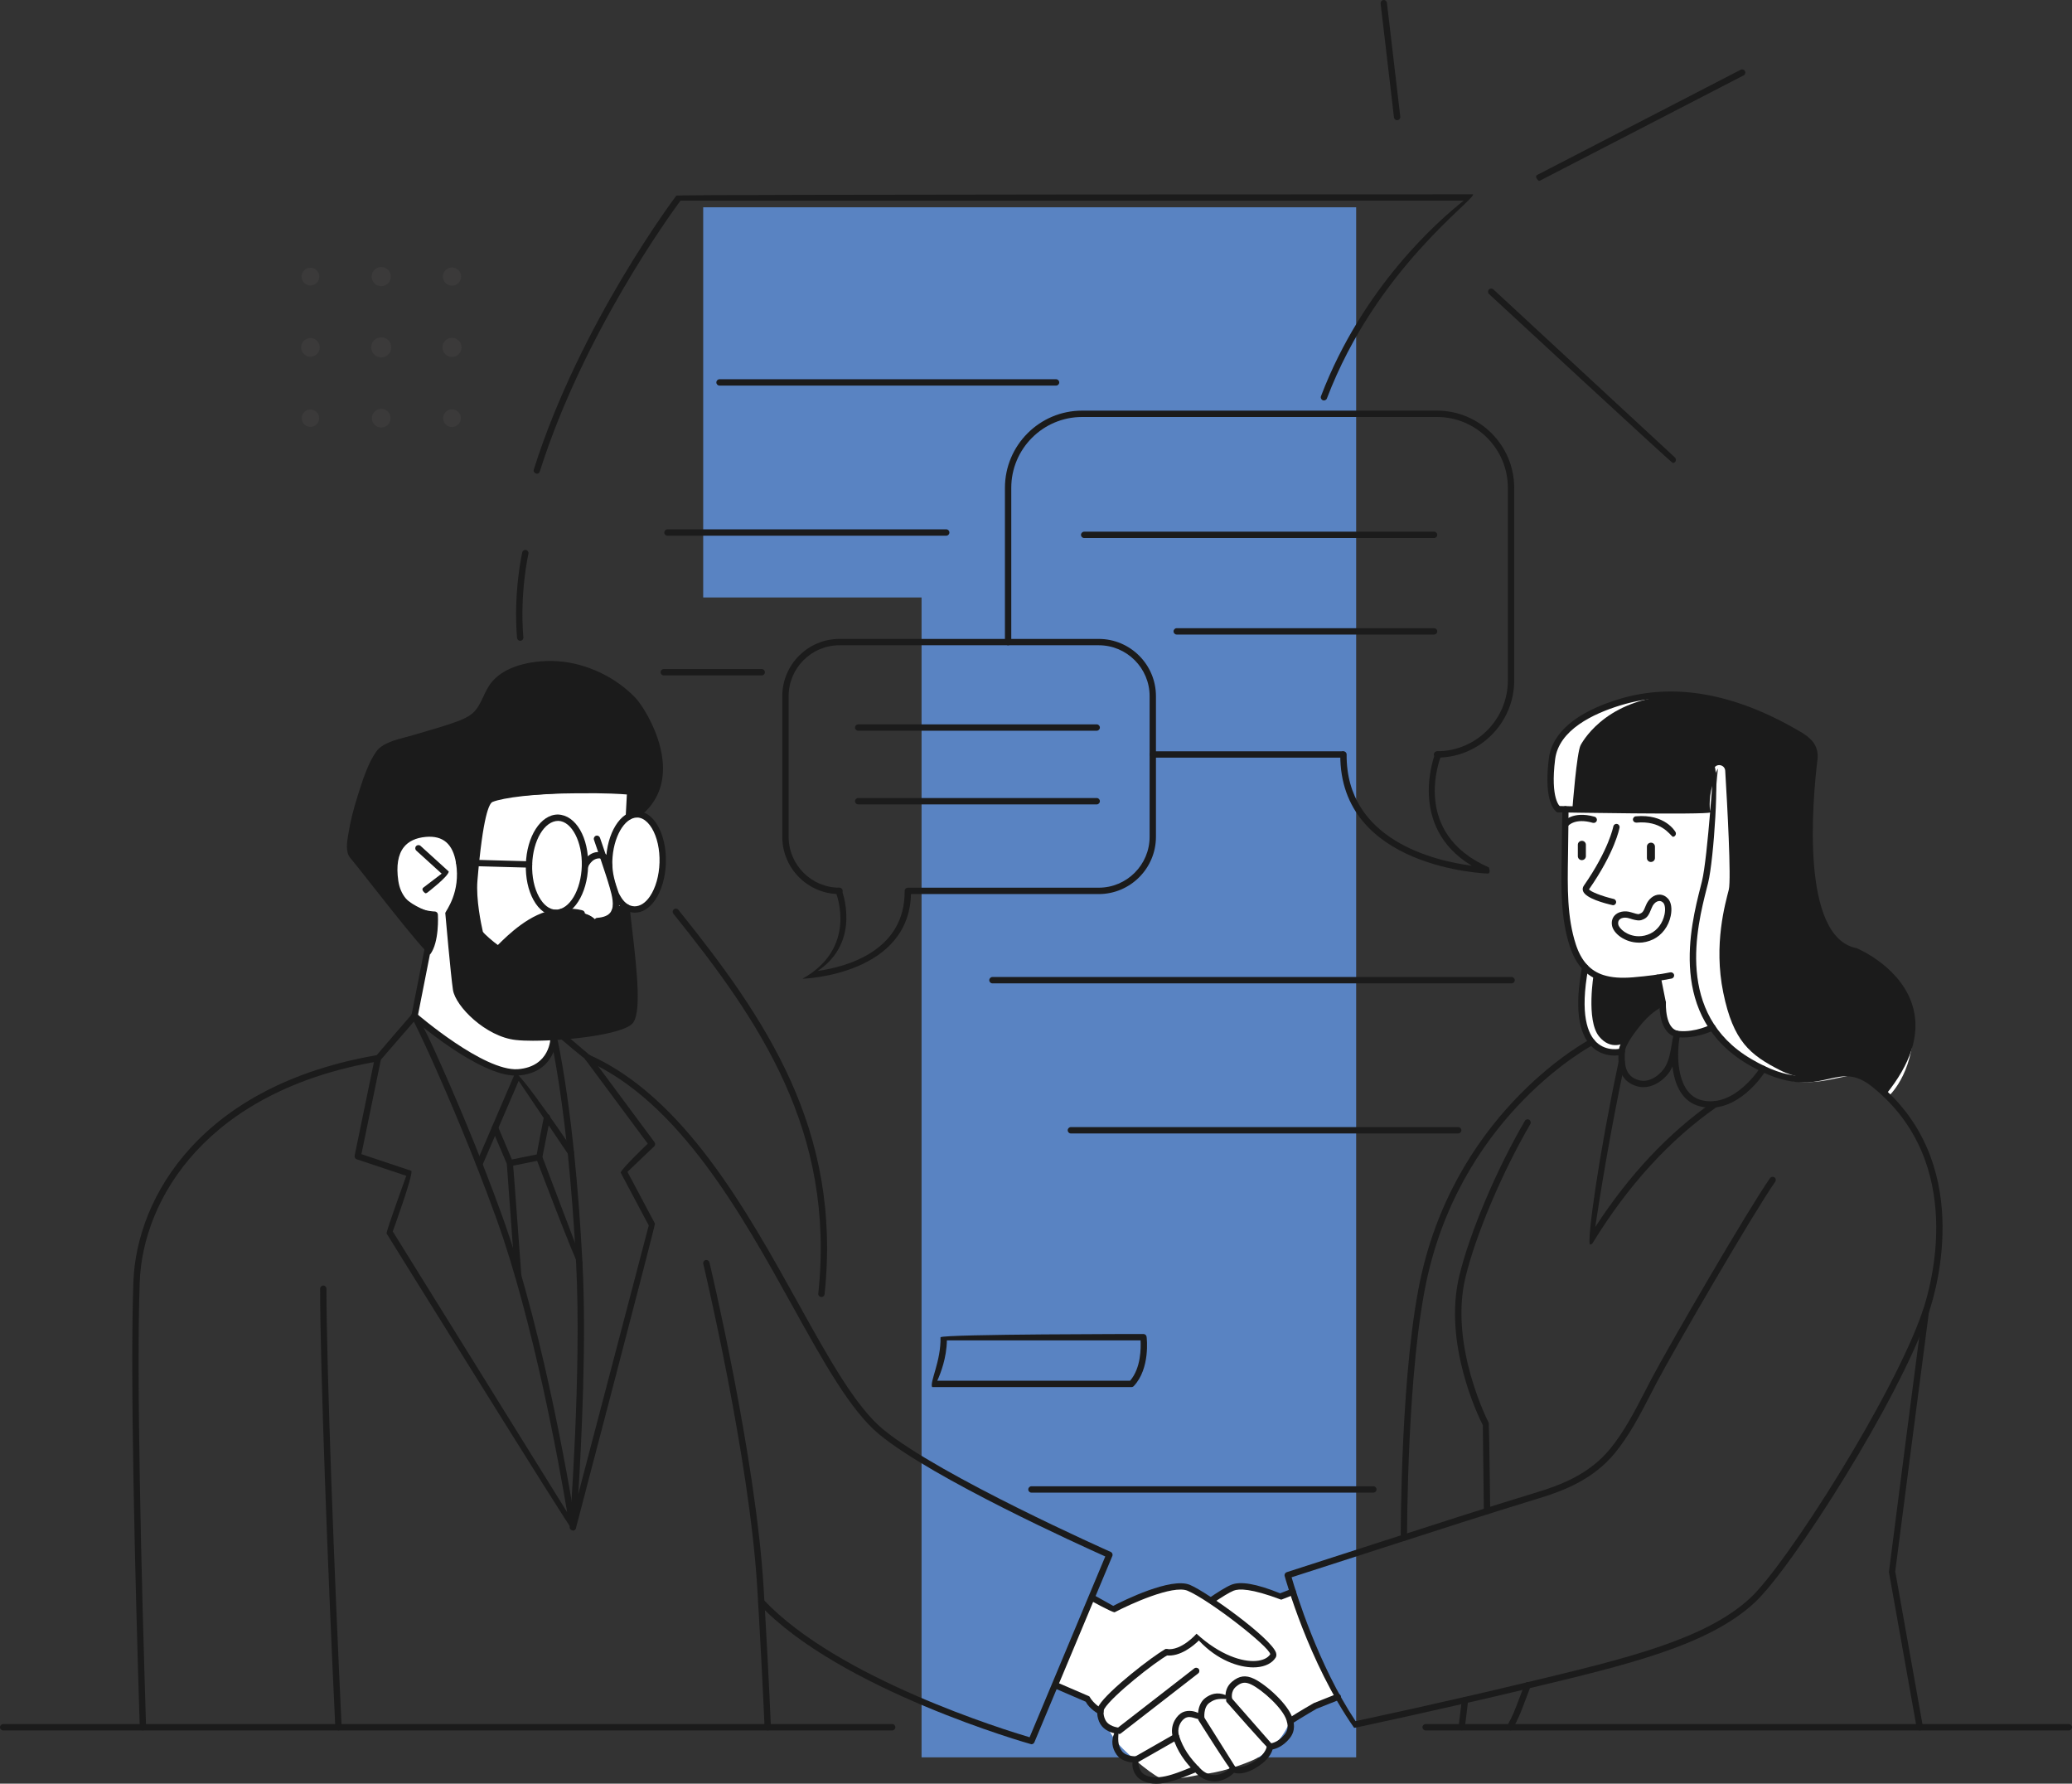 <?xml version="1.0" encoding="UTF-8"?><svg id="a" xmlns="http://www.w3.org/2000/svg" width="1000.79" height="861.33" viewBox="0 0 1000.79 861.33"><rect x="0" y="0" width="1000.79" height="861.33" fill="#333333" stroke="none"/><path d="m339.65,288.51V100.1h315.38v748.51h-209.91V288.51h-105.47Z" fill="#5983c2" stroke-width="0"/><path d="m302.64,438.48s3.83,29.76,3.74,38.86c-.11,9.11,3.83,16.1-9.51,19.25-13.34,3.16-37.19,5.73-45.92,4.19-8.73-1.55-27.63-8.56-29.97-21.43-2.34-12.87-3.08-19.5-3.08-19.5l-11.41-.29s-27.59-34.44-31.55-40.57c-3.96-6.13-6.84-7.54-5.86-12.19.97-4.64,5.04-23.26,7.72-29.78,2.68-6.52,4.07-13.15,9.55-15.72,5.47-2.57,33.99-10.71,39.81-13.62,5.82-2.9,8.28-11.84,11.71-16.27,3.43-4.43,11.15-9.48,19.63-10.1,8.47-.62,27.16-.38,39.23,9.1,12.07,9.48,20.1,24.62,21.85,37.65,1.74,13.04-9.88,24.48-9.88,24.48l-4.65,1.57-1.4,44.38Z" fill="#1b1b1b" stroke-width="0"/><path d="m765.89,468.16s4.05,8.62,30.22,3.27l1.61,6.92,1.19,6.54-8.09,9.37-7.4,13.21s-9.7,1.58-15.47-5.5c-6.38-7.83-2.07-33.82-2.07-33.82Z" fill="#fff" stroke-width="0"/><path d="m296.73,432.83s2.82,12.04-8.75,11.67c0,0-3.59-3.65-9.32-4.06-5.74-.42-10.4-.55-15.09,1.33-4.69,1.87-16.49,9.01-22.37,15.2-1.04.93-9.67-6.29-9.67-6.29,0,0-3.2-11.95-3.18-22.57.02-10.63,3.75-33.15,4.69-36.03,1.24-3.84,1.01-5.74,4.79-6.47,3.77-.73,39.15-4.22,45.06-3.78,5.9.45,20.95.21,20.95.21v10.94s16.98-2.3,15.7,23.35c-1.41,28.17-18.14,21.91-18.14,21.91l-3.55-.81-1.1-4.59Z" fill="#fff" stroke-width="0"/><path d="m216.4,440.03s5.73-9.75,5.62-19.96c-.11-10.21-3.82-17.16-10.26-17.64-6.45-.49-22.29.57-22.85,17.01-.55,16.43,20.85,21.59,20.85,21.59,0,0,1.2,14.2-3.44,18.27l-6.28,30.11s33.02,30.88,50.04,27.77c17.03-3.12,17.15-17.06,17.15-17.06,0,0-16.29,1.58-23.55-1.29-7.26-2.86-18.63-9.93-22.11-17.82-3.47-7.88-5.18-40.99-5.18-40.99Z" fill="#fff" stroke-width="0"/><path d="m527.92,771.67l10.17,5.69s17.66-8.21,25.9-10.35c8.09-2.09,13.7,1.36,16.36,3.2,2.67,1.83,5.37,2.15,5.37,2.15,0,0,7.95-5.12,13.9-6.17,5.95-1.04,18.39,4.96,18.39,4.96l5.98-2.3s18.16,46.2,21.89,50.61l-22.74,11.6s-4.64,13.44-19.16,19.41c-14.52,5.97-23.29,6.23-23.29,6.23,0,0-16.18,3.9-20.72,1.72-4.54-2.18-18.06-13.2-21.88-18.9-3.83-5.7-6.5-12.97-6.5-12.97l-5.62-5.8-15.7-6.79,17.65-42.27Z" fill="#fff" stroke-width="0"/><path d="m826.31,496.07s-10.28,3.59-16.3,3.15c-6.02-.43-7.28-9.23-7.28-9.23l-2.67-17.3s-17.15,2.6-25.72,0c-8.57-2.6-15.47-8.79-17.41-25.6-1.95-16.8-1.01-58.83-1.01-58.83l67.7,3.05s-1.58-13.1,2.96-17.59c0,0,1.87,2.64.35,16.27-1.52,13.65-2.63,31.25-3.9,34.58-1.27,3.33-6.66,22.99-6.03,36.33.64,13.32,2.78,27.37,9.31,35.17Z" fill="#fff" stroke-width="0"/><path d="m303.65,387.31s6.87-2.74,4.58-18.9c-2.3-16.17-8.64-30.26-20.17-36.78-11.53-6.51-22.44-13.23-39.93-8.06-13.67,4.05-11.91,15.16-17.13,20.34-5.22,5.17-17.11,10.63-34.25,13.2-17.16,2.58-18.03,10.09-22.61,26.52-4.57,16.43-5.2,24.29-5.52,27.22-.31,2.93,37.88,48.71,37.88,48.71,0,0,5.64-7.39,3-17.91,0,0-19.34-.56-19.42-20.65-.03-8.82,4.88-17.98,14.04-18.46,10.38-.56,16.44,4.83,17.45,13.09,1.02,8.26-.42,17.9-5.42,25.51,0,0,4.92,39.39,5.16,40.57.23,1.2,15.31,18.1,27.65,18.81,12.33.71,44.19,1.22,45.67-5.67,0,0,4-9.34,3.96-27.64-.03-19.51-1.55-28.7-1.55-28.7,0,0-1.32,6.78-8.96,6.28-.46-.03-.96-2.8-8.09-4.26-5.93-1.21-3.11-1.26-13.81.7-10.7,1.97-25.92,16.95-25.92,16.95,0,0-17.6-5.66-18.82-8.49-2.03-4.67-.13-20.39-.13-20.39,0,0,.33-26.38,1.11-33.06,1.48-12.62,15.13-11.06,15.13-11.06l55.48-3.75,10.9.88-.28,4.98Z" fill="#1b1b1b" stroke-width="0"/><path d="m911.85,529.7s-10.02-10.46-16.51-10.43c-6.49.03-23.13,7.44-37.74,0-14.62-7.43-32.23-15.6-37.05-39.05-4.82-23.46,1.05-43.27,2.67-49.77,1.61-6.5,6.56-59.36,6.56-59.36,0,0-7.52,12.58-4.76,21.21l-73.76-2.1s-5.28-18.73.39-30.49c3.01-6.25,14.62-19.03,48.09-23.58,33.47-4.55,74.36,21.29,75.71,24.5,1.36,3.21-1.05,27.96-1.05,44.44s.58,47.19,22.65,55.16c0,0,27.26,11.45,27.2,35.24-.06,23.79-12.42,34.25-12.42,34.25Z" fill="#fff" stroke-width="0"/><path d="m909.05,527.49s-9.65-9.26-16.15-9.24c-6.49.03-18.45,6.01-33.07-1.43-14.61-7.44-22.65-13.98-27.47-37.44-4.83-23.46,1.05-43.27,2.66-49.77,1.25-5.06-.77-41.52-1.73-57.42-.17-2.8-3.85-3.75-5.32-1.37-2.85,4.6-5.64,11.68-4.29,20.63l-64.16-1.39s2.04-26.76,3.94-30.25c1.9-3.49,14.28-23.63,48.05-24.01,32.02-.35,61.95,21.38,63.31,24.6,1.35,3.21-1.28,34.68-1.28,51.17s5.57,44.94,22.19,47.79c0,0,28.47,12.52,27.15,36.27-1.07,19.28-13.83,31.84-13.83,31.84Z" fill="#1b1b1b" stroke-width="0"/><path d="m769.79,470.22s4.1,6.36,30.27,1.01l1.62,6.93,1.19,6.54-9.97,7.4-8.23,11.47s-6.56,3.98-12.32-3.1c-6.37-7.83-2.55-30.26-2.55-30.26Z" fill="#1b1b1b" stroke-width="0"/><path d="m218.32,137.95c-2.43,0-4.4-1.97-4.4-4.4s1.97-4.4,4.4-4.4,4.4,1.97,4.4,4.4-1.97,4.4-4.4,4.4Z" fill="#3b3a3a" stroke-width="0"/><path d="m184.14,138.18c-2.56,0-4.63-2.07-4.63-4.62s2.07-4.63,4.63-4.63,4.63,2.08,4.63,4.63-2.07,4.62-4.63,4.62Z" fill="#3b3a3a" stroke-width="0"/><path d="m149.94,137.84c-2.37,0-4.29-1.92-4.29-4.28s1.92-4.29,4.29-4.29,4.28,1.92,4.28,4.29-1.92,4.28-4.28,4.28Z" fill="#3b3a3a" stroke-width="0"/><path d="m218.32,172.38c-2.56,0-4.62-2.08-4.62-4.63s2.07-4.62,4.62-4.62,4.63,2.07,4.63,4.62-2.08,4.63-4.63,4.63Z" fill="#3b3a3a" stroke-width="0"/><path d="m184.14,172.6c-2.68,0-4.86-2.18-4.86-4.86s2.18-4.85,4.86-4.85,4.85,2.17,4.85,4.85-2.17,4.86-4.85,4.86Z" fill="#3b3a3a" stroke-width="0"/><path d="m149.94,172.26c-2.49,0-4.51-2.02-4.51-4.52s2.02-4.51,4.51-4.51,4.51,2.02,4.51,4.51-2.02,4.52-4.51,4.52Z" fill="#3b3a3a" stroke-width="0"/><path d="m218.32,206.22c-2.37,0-4.29-1.92-4.29-4.28s1.92-4.28,4.29-4.28,4.29,1.91,4.29,4.28-1.92,4.28-4.29,4.28Z" fill="#3b3a3a" stroke-width="0"/><path d="m184.14,206.46c-2.49,0-4.51-2.03-4.51-4.52s2.02-4.52,4.51-4.52,4.51,2.02,4.51,4.52-2.02,4.52-4.51,4.52Z" fill="#3b3a3a" stroke-width="0"/><path d="m149.94,206.15c-2.33,0-4.21-1.89-4.21-4.21s1.89-4.21,4.21-4.21,4.21,1.87,4.21,4.21-1.89,4.21-4.21,4.21Z" fill="#3b3a3a" stroke-width="0"/><path d="m791.56,455.19c-6.67,0-12.35-4.42-12.97-8.37-.28-1.78.12-3.38,1.18-4.62,1.7-1.98,5.03-2.67,8.13-1.64,1.83.59,2.98.88,3.61.88,1.77-.67,2.13-.83,3.45-4.21,1.22-3.13,3.85-5.23,6.54-5.23,1.58,0,3.04.7,4.22,2.02,1.5,1.69,1.96,4.76,1.26,8.21-1.05,5.11-4.26,9.38-8.59,11.42-2.2,1.03-4.5,1.57-6.83,1.57Zm-6.63-12.07c-1.23,0-2.26.39-2.83,1.07-.46.54-.62,1.26-.48,2.14.32,2.04,4.34,5.78,9.94,5.78,1.88,0,3.74-.43,5.52-1.27,3.47-1.64,6.04-5.1,6.9-9.26.57-2.76.11-4.81-.55-5.55-1.78-2.01-4.5-.58-5.61,2.3-1.53,3.91-2.27,4.75-4.01,5.58-1.38.64-2.48.99-6.86-.45-.67-.22-1.35-.34-2.02-.34Z" fill="#1b1b1b" stroke-width="0"/><path d="m783.99,475.22c-3.97,0-7.36-.47-10.42-1.44-7.39-2.34-12.39-7.8-15.31-16.71-4.46-13.6-4.22-28.06-3.98-42.05.11-7.1.17-12.9.22-17.28q.08-7.06.14-7.3c.21-.81,1.02-1.33,1.86-1.11.82.2,1.32,1.03,1.11,1.86.03.08,0,2.8-.05,6.58-.05,4.39-.11,10.19-.2,15.45-.25,15.58-.49,29.78,3.8,42.89,2.59,7.91,6.95,12.72,13.33,14.74,3.9,1.23,8.47,1.58,14.37,1.08,7.13-.61,12.83-1.37,17.93-2.4.81-.12,1.63.38,1.8,1.2.17.83-.37,1.64-1.2,1.81-5.21,1.05-11.02,1.83-18.27,2.45-1.82.15-3.53.23-5.14.23Z" fill="#1b1b1b" stroke-width="0"/><path d="m779.08,437.13c-4.14-.92-13.1-3.32-14.43-6.75-.35-.91-.23-1.87.35-2.69,12.06-17.31,14.22-28.48,14.24-28.59.15-.82.9-1.37,1.78-1.23.83.15,1.38.94,1.23,1.78-.08.48-2.24,11.86-14.74,29.79.42,1.01,6.1,3.31,11.91,4.66.82.19,1.34,1.01,1.15,1.84-.16.71-.79,1.19-1.49,1.19Z" fill="#1b1b1b" stroke-width="0"/><path d="m756.12,399.5c-1.6-.82-1.73-1.77-1.23-2.44.17-.23,4.47-5.73,15.31-2.67.82.23,1.29,1.08,1.06,1.89-.23.81-1.08,1.25-1.89,1.06-8.71-2.51-11.91,1.4-12.03,1.57-.31.38-.76.58-1.22.58Z" fill="#1b1b1b" stroke-width="0"/><path d="m807.95,404.08c-1.5-1.07-5.57-7.93-17.56-6.84-.89,0-1.59-.55-1.66-1.39-.07-.85.55-1.59,1.4-1.66,14.07-1.26,18.96,7.25,19.16,7.61.41.74.14,1.67-.6,2.09-.23.12-.49.19-.74.19Z" fill="#1b1b1b" stroke-width="0"/><path d="m797.37,416.24c1.13,0,1.98-.85,1.98-1.9v-5.52c0-1.05-.85-1.9-1.9-1.9-1.12,0-1.98.85-1.98,1.9v5.52c0,1.05.85,1.9,1.9,1.9Z" fill="#1b1b1b" stroke-width="0"/><path d="m764.01,415.35c1.13,0,1.98-.85,1.98-1.9v-5.52c0-1.05-.85-1.9-1.9-1.9-1.13,0-1.98.85-1.98,1.9v5.52c0,1.04.85,1.9,1.89,1.9Z" fill="#1b1b1b" stroke-width="0"/><path d="m909.79,529.03c-1.63-.88-1.72-1.84-1.19-2.51,11.3-13.93,15.55-26.9,12.65-38.53-4.53-18.17-25.18-27.11-25.38-27.2-28.68-5.53-24.27-67.93-21.03-94.5.12-1.04.08-2.05-.12-2.98-.87-3.95-4.23-5.89-7.8-7.96-30.33-17.59-58.54-22.55-84.01-14.81-13.51,4.1-30,11.98-31.77,26.12-2.4,19.21,2.35,22.77,2.4,22.8.67.47.89,1.4.45,2.1-.43.68-1.3.95-2.02.53-.68-.38-6.55-4.38-3.87-25.82,1.56-12.49,13.29-22.4,33.91-28.68,26.32-7.99,55.34-2.94,86.3,15.01,3.93,2.28,8.24,4.78,9.39,10.04.28,1.26.34,2.6.17,3.99-2.45,20.07-8.32,85.95,18.87,91.23,1.21.47,22.57,9.73,27.47,29.37,3.14,12.62-1.31,26.49-13.25,41.22-.3.37-.74.57-1.19.57Z" fill="#1b1b1b" stroke-width="0"/><path d="m826.24,534.88c-1.57,0-3.18-.17-4.84-.56-8.99-2.09-12.59-10.56-13.58-19.3-.3.65-.64,1.29-1.02,1.94-2.39,4.01-8.9,9.61-16.09,7.6-9.67-2.72-9.17-12.37-8.95-16.49.17-3.24,2.2-7.11,6.61-12.88,4.39-5.73,8.53-9.54,12.65-11.66,2.6-.9,3.41-.4,3.6.43.2.82-.32,1.64-1.14,1.84-4.77,2.36-8.58,5.89-12.68,11.26-1.43,1.87-5.8,7.57-5.97,10.84-.3,5.81-.04,11.82,6.7,13.71,5.78,1.63,11-3.49,12.63-6.22,2.01-3.38,2.6-6.98,3.23-10.78.31-1.85.62-3.76,1.1-5.71.21-.79,1-1.31,1.82-1.13.82.18,1.34.97,1.17,1.79-2.19,11.28-1.18,29.03,10.61,31.78,15.88,3.75,28.1-15.77,28.22-15.96.45-.74,1.39-.96,2.11-.5.72.44.94,1.38.5,2.1-.5.8-11.24,17.9-26.7,17.9Z" fill="#1b1b1b" stroke-width="0"/><path d="m718.24,731.23c-.84,0-1.52-.67-1.53-1.52l-.5-41.5c-2.06-4.04-19.35-39.46-11.32-72.3,5.13-20.98,17.84-50.98,31.62-74.64.42-.74,1.36-.99,2.09-.56.73.43.98,1.37.55,2.1-13.64,23.43-26.22,53.11-31.28,73.84-8.08,33.02,11.03,70.1,11.22,70.47.17.7.69,42.56.69,42.56.01.85-.67,1.54-1.52,1.55h-.02Z" fill="#1b1b1b" stroke-width="0"/><path d="m678.08,744.08c-.84,0-1.53-.68-1.53-1.53,0-.84-.13-84.06,10.32-128.4,18.7-79.37,80.66-112.02,81.29-112.34.76-.39,1.67-.09,2.06.66.39.75.09,1.68-.66,2.06-.61.32-61.34,32.37-79.71,110.33-10.37,43.99-10.23,126.85-10.23,127.68,0,.85-.68,1.54-1.53,1.55h0Z" fill="#1b1b1b" stroke-width="0"/><path d="m779.9,509.72c-2.98,0-7.21-.73-10.83-4.1-6.89-6.4-8.54-19.44-4.92-38.77.16-.83.96-1.46,1.79-1.22.83.15,1.38.95,1.23,1.78-4.25,22.66-.18,32.05,3.97,35.93,4.99,4.66,11.52,3.06,11.8,2.98.82-.2,1.66.28,1.87,1.1.21.82-.28,1.65-1.09,1.87-.15.03-1.64.42-3.8.42Z" fill="#1b1b1b" stroke-width="0"/><path d="m737.83,815.42c-1.68-2-1.18-2.83-.36-3.03,48.04-11.51,85.98-20.6,107.73-40.55,17.47-16.01,69.72-98.22,83.52-138.95,3.93-11.58,21.22-71.25-24.21-107.92-8.45-6.84-14.05-5.56-21.15-3.97-8.73,1.97-19.61,4.45-39.11-7.03-38.86-22.84-27.65-66.94-22.86-85.76l.67-2.67c1.41-5.73,2.86-20.41,3.93-33.22-1.52,1.23-73.29-.03-73.29-.03-.85-.02-1.52-.72-1.51-1.56.01-.84.7-1.51,1.53-1.51.03,0,70.05,1.24,70.05,1.24-.26-3.58-.12-11.89,5.08-20.97,2.74,2.68-.05,45.56-2.81,56.8l-.68,2.69c-4.62,18.17-15.43,60.69,21.44,82.37,18.46,10.85,28.25,8.62,36.88,6.68,7.25-1.64,14.13-3.21,23.76,4.56,47.01,37.94,29.22,99.37,25.18,111.29-14.23,41.99-66.24,123.62-84.35,140.22-22.34,20.49-60.61,29.67-109.08,41.28-.12.03-.24.04-.36.04Zm89.17-435.92c-1.89,6.98-1.01,12.17-.99,12.24.41-4.36.73-8.67.99-12.24Z" fill="#1b1b1b" stroke-width="0"/><path d="m767.96,600.98c-1.46-2.15,4.21-42.98,13.85-88.32.17-.84.99-1.32,1.81-1.19.83.18,1.36.99,1.18,1.82-7.24,34.06-12.24,65.56-14.28,79.23,16.4-25.26,35.58-45.62,57.07-60.58.69-.48,1.65-.31,2.13.38.48.69.31,1.65-.38,2.13-22.86,15.9-43.06,38.04-60.07,65.79-.28.47-.79.73-1.31.73Z" fill="#1b1b1b" stroke-width="0"/><path d="m807.95,223.56c-1.04-.41-88.72-81.56-88.72-81.56-.62-.58-.66-1.55-.08-2.17.57-.61,1.54-.64,2.16-.08l87.68,81.15c.62.58.66,1.54.09,2.17-.3.32-.71.49-1.12.49Z" fill="#1b1b1b" stroke-width="0"/><path d="m743.24,87.35c-1.75-1.59-1.46-2.51-.7-2.9l98.23-50.77c.75-.39,1.68-.09,2.07.66.39.75.1,1.68-.65,2.06l-98.23,50.77c-.22.12-.47.17-.7.17Z" fill="#1b1b1b" stroke-width="0"/><path d="m674.82,58.05c-.77,0-1.43-.58-1.52-1.36l-6.45-54.98c-.1-.84.5-1.61,1.34-1.69.89-.1,1.61.5,1.7,1.34l6.46,54.98c.09.83-.51,1.6-1.34,1.69-.06,0-.12.02-.18.02Z" fill="#1b1b1b" stroke-width="0"/><path d="m250.28,617.58c-.79,0-1.47-.62-1.52-1.43l-3.97-54.15-7.1-16.77c-.33-.79.03-1.69.82-2.02.79-.33,1.67.03,2.01.81l7.2,17.01c.12.49,4.1,54.9,4.1,54.9.06.84-.57,1.58-1.41,1.63-.04,0-.08,0-.11,0Z" fill="#1b1b1b" stroke-width="0"/><path d="m246.3,563.18c-1.67-2.06-1.13-2.87-.3-3.04l14.1-2.83c.8-.13,1.64.37,1.8,1.2.17.83-.37,1.64-1.2,1.8l-14.1,2.84c-.1.02-.2.03-.3.03Z" fill="#1b1b1b" stroke-width="0"/><path d="m279.8,611.49c-1.43-.99-20.83-52.14-20.83-52.14-.07-.84,3.76-20.16,3.76-20.16.16-.82.94-1.35,1.8-1.2.83.17,1.37.97,1.2,1.81l-3.74,18.89,19.25,50.74c.3.79-.1,1.68-.89,1.98-.18.07-.36.1-.54.1Z" fill="#1b1b1b" stroke-width="0"/><path d="m231.52,563.79c-1.38-.46-1.74-1.36-1.41-2.14l18.7-43.51c2.68-.25,28.17,37.53,28.17,37.53.47.7.29,1.65-.41,2.13-.7.47-1.65.28-2.13-.41l-23.92-35.46-17.6,40.92c-.25.58-.82.94-1.4.94Z" fill="#1b1b1b" stroke-width="0"/><path d="m276.67,739.08c-1.3-.73-89.96-143.45-89.96-143.45-.14-1.34,9.53-27.84,9.53-27.84l-23.93-7.97c-.74-.24-1.17-1-1.02-1.76l9.77-47.37c.35-.7,18.01-21.07,18.01-21.07,2.54.34,5.72,6.34,11.28,18.61,8.47,18.75,20.95,47.73,32.31,79.23,20.92,58.04,34.35,142.35,35.45,149.38.17,1.54-.53,2.23-1.37,2.23h-.08Zm-86.96-144.43l84.22,135.58c-3.8-22.72-16.22-91.96-34.15-141.72-11.32-31.41-23.77-60.31-32.22-79-3.69-8.15-6.31-13.5-7.66-16.17l-15.92,18.36-9.41,45.64,24.13,8.04c.96,1.98-9,29.27-9,29.27Z" fill="#1b1b1b" stroke-width="0"/><path d="m276.67,739.08c-1.04-.16-1.59-.87-1.52-1.65.06-.75,5.84-75.22,3.12-127.39-.99-18.83-2.36-36.78-4.07-53.35-3.75-36.28-8.21-55.35-8.25-55.55-.2-.82.31-1.64,1.14-1.84.84-.18,1.65.32,1.84,1.14.05.18,4.55,19.42,8.32,55.93,1.72,16.62,3.1,34.62,4.09,53.5,1.96,37.56-.47,86.58-2.02,111.59l34.03-129.7-13.56-25.49c.29-1.83,13.08-13.99,13.08-13.99l-30.14-40.61c-.51-.67-.36-1.64.32-2.13.68-.52,1.64-.37,2.15.32l30.94,41.7c.46.62.39,1.49-.17,2.02l-12.91,12.3,13.29,24.99c.13,1.11-38.17,147.07-38.17,147.07-.18.67-.79,1.14-1.48,1.14Z" fill="#1b1b1b" stroke-width="0"/><path d="m430.94,835.61H1.53c-.85,0-1.53-.69-1.53-1.54s.68-1.53,1.53-1.53h429.41c.85,0,1.53.69,1.53,1.53s-.69,1.54-1.53,1.54Z" fill="#1b1b1b" stroke-width="0"/><path d="m999.26,835.61h-310.67c-.85,0-1.53-.69-1.53-1.54s.68-1.53,1.53-1.53h310.67c.85,0,1.53.69,1.53,1.53s-.69,1.54-1.53,1.54Z" fill="#1b1b1b" stroke-width="0"/><path d="m306.69,440.73c-3.72-.11-6.56-1.83-8.91-5.25l-1.46-2.34c-2-5.66-3.82-10.88-3.62-17.37.4-13.5,6.95-24.08,14.93-24.08,1.58.04,2.88.38,4.14.99,2.19,1.1,4.11,3.01,5.73,5.67,2.83,4.7,4.33,11.36,4.13,18.27-.2,6.89-2.08,13.42-5.16,17.93-2.7,3.97-6.17,6.16-9.76,6.16Zm1.1-45.96c-6.27,0-11.7,9.66-12.03,21.1-.18,5.93,1.46,10.66,3.04,15.23.26.73,1.53,2.7,1.53,2.7,1.76,2.54,3.74,3.78,6.19,3.86,2.71,0,5.28-1.7,7.4-4.81,2.75-4.05,4.44-9.99,4.63-16.3.19-6.34-1.16-12.39-3.69-16.6-1.28-2.13-2.83-3.7-4.47-4.52-.85-.42-1.72-.64-2.6-.67h0Z" fill="#1b1b1b" stroke-width="0"/><path d="m268.58,442.35c-4.46-.12-8.24-2.89-10.93-7.81-2.55-4.65-3.85-10.74-3.66-17.14.39-13.51,7.19-24.08,15.48-24.08,8.71.26,15,11.22,14.6,24.96-.4,13.5-7.2,24.08-15.48,24.08Zm1.07-45.96c-6.69,0-12.26,9.46-12.6,21.09-.18,5.88.99,11.41,3.29,15.59,2.15,3.91,5.01,6.13,8.06,6.21,6.7,0,12.27-9.46,12.61-21.09.34-11.63-4.85-21.61-11.34-21.8h0Z" fill="#1b1b1b" stroke-width="0"/><path d="m282.53,419.77c-1.33-.4-1.73-1.29-1.43-2.08.1-.26,2.48-6.6,8.47-6.25,4.81.16,6.1,6.05,6.15,6.3.17.82-.35,1.64-1.18,1.81-.81.2-1.64-.36-1.81-1.17,0-.03-.85-3.8-3.26-3.88-3.84,0-5.48,4.24-5.49,4.28-.23.61-.82.99-1.43.99Z" fill="#1b1b1b" stroke-width="0"/><path d="m255.52,418.98s-33.78-.93-33.78-.93c-.84-.03-1.52-.73-1.49-1.58.02-.85.64-1.64,1.58-1.49l33.74.93c.85.03,1.52.73,1.49,1.58-.02.84-.7,1.49-1.53,1.49Z" fill="#1b1b1b" stroke-width="0"/><path d="m287.07,464.05c-17.81-1.04-18.46-14.77-18.46-14.91-.03-.85.63-1.55,1.47-1.58.88,0,1.55.65,1.59,1.47.02.45.64,11.09,15.49,11.95.85.05,1.49.77,1.44,1.62-.05.81-.73,1.45-1.53,1.45Z" fill="#1b1b1b" stroke-width="0"/><path d="m296.8,441.81c-1.69-1.07-1.68-2.04-1.07-2.63,2.54-2.49,6.09-2.11,7.8-1.07.72.44.95,1.39.51,2.11-.45.72-1.37.94-2.11.51-.54-.32-2.58-.81-4.06.64-.3.29-.68.44-1.07.44Z" fill="#1b1b1b" stroke-width="0"/><path d="m240.88,459.66c-2.31,0-10.26-7.49-10.61-8.96-.85-3.7-3.51-16.2-2.76-25.13,2.32-27.65,4.99-39.43,9.24-41.16,6.13-2.49,23.77-4.35,41.94-4.41,20.27.04,25.72.74,25.94.78.78.12,1.34.81,1.29,1.59l-.64,11.98c-.04.82-.72,1.45-1.53,1.45-.93-.05-1.57-.77-1.53-1.62l.56-10.53c-2.64-.22-9.51-.74-24.09-.58-20.19.06-35.8,2.15-40.79,4.18-1.58.64-4.64,6.45-7.3,38.06-.75,9,1.83,21.12,2.63,24.63.55.99,5.33,5.12,7.24,6.4,4.73-4.7,15.74-15.63,27.69-17.03.86-.09,1.61.5,1.7,1.34.09.84-.5,1.6-1.34,1.7-10.9,1.3-21.74,12.05-25.3,15.58-1.36,1.35-1.61,1.6-2.15,1.72-.06.02-.12.02-.19.02Z" fill="#1b1b1b" stroke-width="0"/><path d="m257.68,502.58c-3.34,0-6.28-.12-8.57-.38-14.43-1.58-29.11-16.21-30.33-24.2-1.05-6.88-3.6-35.93-3.71-37.17.42-1.2,7.48-10,5.2-24.08-1.49-9.25-6.29-13.35-14.61-12.62-4.78.44-8.35,2.1-10.61,4.97-2.81,3.56-3.71,9.02-2.67,16.2,2.11,14.54,16.97,14.85,17.6,14.85.8,0,1.47.64,1.52,1.45.03.54.76,13.42-3.75,19.31-2.75-.42-33.73-41-38.56-46.63-2.44-2.84-1.56-7.92-.99-11.27,1.03-6.42,2.44-12.04,4.74-19.26,2.41-7.59,4.73-14.92,8.72-20.72,2.82-4.08,9.3-5.76,14.51-7.12,1.15-.3,2.23-.58,3.17-.87,2.05-.61,4.12-1.22,6.19-1.82,5.05-1.47,10.27-2.98,15.25-4.83,2.44-.92,5.23-2.05,7.38-3.88,2.48-2.12,3.83-5,5.26-8.04,1.16-2.46,2.35-5.01,4.21-7.24,7.13-8.53,21.72-10.66,32.02-9.91,13.73,1.01,27.66,7.6,37.26,17.65,3.79,3.97,14.41,20.68,13.24,36.61-.63,8.5-4.44,15.51-11.35,20.87-.67.51-1.63.39-2.15-.26-.52-.68-.4-1.64.27-2.16,6.18-4.8,9.61-11.08,10.17-18.68,1.11-15.04-9.35-31.07-12.4-34.26-9.09-9.52-22.27-15.77-35.26-16.72-10.32-.73-23.46,1.67-29.44,8.83-1.61,1.92-2.66,4.17-3.79,6.57-1.5,3.2-3.05,6.52-6.04,9.08-2.52,2.15-5.61,3.4-8.3,4.41-5.09,1.9-10.37,3.42-15.47,4.91-2.05.59-4.11,1.19-6.16,1.81-.98.29-2.09.58-3.28.89-4.72,1.23-10.59,2.75-12.76,5.89-3.73,5.43-5.88,12.21-7.96,18.78-2.61,8.21-3.98,13.68-4.82,18.9-.63,3.7-1.38,8.09.12,9.83,4.35,5.08,28.69,36.9,34.85,44.96,1.88-4.09,2.19-10.57,2.12-14.12-4.37-.48-17.08-3.12-19.14-17.38-1.17-8.05-.06-14.28,3.29-18.54,2.8-3.55,7.09-5.61,12.74-6.13,9.88-.92,16.16,4.35,17.92,15.19,2.21,13.66-3.5,22.67-5.12,24.89.38,4.25,2.68,30.13,3.64,36.37.98,6.39,14.1,20.14,27.63,21.63,15.03,1.67,48.52-2.05,53.7-6.9,3.81-3.57.74-29.55-.91-43.51-.5-4.2-.93-7.86-1.16-10.5-.07-.85.55-1.59,1.39-1.66.87.01,1.58.55,1.67,1.39.22,2.62.65,6.25,1.14,10.41,2.69,22.7,4.53,41.83-.04,46.11-5.5,5.15-31.26,8.09-47.56,8.09Z" fill="#1b1b1b" stroke-width="0"/><path d="m200.23,492.16c-1.13-.2-1.67-1-1.5-1.84l6.23-31.59c.17-.82.95-1.35,1.8-1.2.83.17,1.37.96,1.2,1.8l-6.23,31.59c-.14.73-.78,1.23-1.5,1.23Z" fill="#1b1b1b" stroke-width="0"/><path d="m288.55,446.29c-.79,0-1.47-.62-1.52-1.43-.06-.85.57-1.58,1.42-1.64,3.18-.23,5.37-1.15,6.48-2.75,2.07-2.95.64-8.08-.41-11.83-1.75-6.22-7.57-22.93-7.63-23.1-.27-.79.15-1.67.94-1.95.81-.29,1.67.14,1.96.94.24.68,5.9,16.96,7.63,23.1,1.26,4.52,2.92,10.46.01,14.59-1.68,2.38-4.63,3.74-8.78,4.04-.04,0-.08,0-.11,0Z" fill="#1b1b1b" stroke-width="0"/><path d="m205.44,431.36c-1.73-1.28-1.6-2.24-.93-2.76l8.82-6.72-12.26-11.13c-.62-.57-.67-1.54-.1-2.16.57-.62,1.55-.68,2.17-.11l13.61,12.37c-.1,2.35-10.37,10.19-10.37,10.19-.28.21-.61.32-.93.32Z" fill="#1b1b1b" stroke-width="0"/><path d="m283.94,512.3c-.99-.37-13.12-10.65-13.12-10.65-.64-.55-.72-1.51-.17-2.16.55-.65,1.51-.72,2.16-.18l12.12,10.28c.64.55.72,1.51.17,2.16-.31.36-.73.54-1.17.54Z" fill="#1b1b1b" stroke-width="0"/><path d="m249.1,519.41c-17.89,0-48.54-26.48-49.87-27.63-.64-.56-.7-1.53-.15-2.16.56-.65,1.53-.71,2.16-.16.32.28,32.45,27.98,48.92,26.84,15.62-1.22,15.74-14.92,15.74-15.51,0-.85.68-1.54,1.53-1.55.85,0,1.53.68,1.54,1.53,0,.18-.15,17.14-18.56,18.58-.43.03-.86.05-1.31.05Z" fill="#1b1b1b" stroke-width="0"/><path d="m280.97,442.65c-.56-.11-3.24-.99-9.52-.8-.88,0-1.56-.64-1.59-1.47-.03-.84.62-1.55,1.47-1.58,7.01-.3,10.06.83,10.19.88.79.31,1.19,1.19.89,1.98-.24.62-.82.99-1.43.99Z" fill="#1b1b1b" stroke-width="0"/><path d="m623.12,832.64c-1.75-1.42-1.54-2.37-.82-2.83,5.79-3.71,12.23-7.38,12.29-7.41l11.02-4.38c.77-.29,1.67.07,1.99.86.32.79-.07,1.68-.86,1.99l-10.83,4.28s-6.28,3.61-11.96,7.25c-.26.16-.55.24-.83.24Z" fill="#1b1b1b" stroke-width="0"/><path d="m584.84,774.43c-1.65-1.02-1.71-1.94-1.11-2.54,3.82-2.63,8.12-5.41,10.88-6.57,4.47-1.9,12.24-.55,23.7,4.08l5.53-2.16c.78-.33,1.67.09,1.98.87.31.79-.08,1.68-.87,1.99l-6.1,2.38c-14.63-5.52-20.51-5.39-23.06-4.34-2.05.87-5.5,2.94-9.97,6-.84.28-.91.29-.99.29Z" fill="#1b1b1b" stroke-width="0"/><path d="m586.64,860.23c-4.59,0-7.79-2.82-8.66-3.69-6.07-6.04-9.27-10.91-11.39-17.36-1.6-4.87.66-9.61,3.71-11.8,2.54-1.78,6.1-1.36,8.38-.22.2-2.34,1.01-5.49,3.73-7.4,2.19-1.53,5.23-2.91,9.53-1.25.08-1.92.74-4.42,3.17-6.45,3.48-2.9,6.59-3.29,10.61-1.38,5.92,2.86,16.58,12.37,18.63,19.17.53,1.73,1.75,5.78-1.6,9.77-3.07,3.68-6.33,4.82-8.09,5.18-.47,1.67-1.91,4.67-6.25,7.7-6.56,4.59-10.54,4.05-12.41,3.57-.92.98-2.68,2.48-5.57,3.49-1.25.44-2.53.66-3.8.66Zm-12.21-31.09c-.87,0-1.64.24-2.35.75-2.09,1.49-3.7,4.91-2.58,8.34,1.95,5.94,4.93,10.47,10.63,16.14.66.65,3.08,2.8,6.5,2.8.93,0,1.87-.17,2.79-.48,3.47-1.21,4.73-3.15,4.78-3.23.44-.69,1.37-.93,2.08-.51,0,0,3.47,1.88,10.38-2.94,4.92-3.45,5.18-6.61,5.18-6.65.05-.81.72-1.47,1.53-1.47.13,0,3.6-.11,7.03-4.23,2.1-2.5,1.63-4.88,1.01-6.92-1.73-5.77-11.69-14.72-17.02-17.29-2.9-1.38-4.74-1.18-7.32.97-2.93,2.45-1.93,6.01-1.88,6.16-6.2-.32-7.83-.54-11.02,1.69-3.08,2.16-2.42,7.44-2.41,7.49-2.55,1.35-4.87-.62-7.34-.62Z" fill="#1b1b1b" stroke-width="0"/><path d="m531.5,828.03c-.93-.3-5.21-2.71-7.09-6.28l-15.19-6.55c-.78-.34-1.14-1.24-.79-2.02.33-.78,1.23-1.14,2.02-.8l15.71,6.79c2.06,3.71,6.05,5.96,6.09,5.99.74.41,1,1.34.59,2.08-.28.51-.81.79-1.34.79Z" fill="#1b1b1b" stroke-width="0"/><path d="m605.37,805.17c-6.96,0-17.32-3.36-26.31-13-2.6,2.57-9.13,8.07-15.88,7.19-.84-.11-1.43-.88-1.32-1.72.11-.84.89-1.4,1.72-1.32,7.06.96,14.28-7.33,14.35-7.41,11.49,10.52,22.3,13.68,28.76,13.14,3.27-.26,5.7-1.41,6.85-3.23-.46-3.7-29.52-26.29-39.98-30.68-7.07-2.93-27.79,6.52-35.19,10.42-1.46-.02-11.63-5.7-11.63-5.7-.74-.41-1-1.34-.59-2.09.42-.74,1.36-1,2.09-.58l9.45,5.28c5.07-2.62,27.97-13.98,37.06-10.14,8.39,3.51,39.37,25.84,41.58,32.78.35,1.12.08,1.89-.2,2.34-1.67,2.66-4.94,4.32-9.21,4.66-.49.04-1.02.06-1.56.06Z" fill="#1b1b1b" stroke-width="0"/><path d="m259.27,228.76c-1.27-.32-1.72-1.19-1.46-1.99,22.26-70.47,68.41-131.72,68.88-132.32,1.22-.61,384.85-.61,384.85-.61.4,3.12-46.88,36.26-70.63,98.55-.3.8-1.18,1.2-1.98.89-.79-.31-1.19-1.19-.88-1.98,20.18-52.93,57.13-85.12,68.91-94.39h-378.29c-4.84,6.53-47.02,64.58-67.94,130.78-.2.66-.81,1.08-1.46,1.08Z" fill="#1b1b1b" stroke-width="0"/><path d="m663.35,720.78h-165.16c-.85,0-1.53-.69-1.53-1.53s.68-1.54,1.53-1.54h165.16c.84,0,1.53.69,1.53,1.54s-.68,1.53-1.53,1.53Z" fill="#1b1b1b" stroke-width="0"/><path d="m396.76,626.34c-1-.1-1.62-.85-1.52-1.69,8.3-78.57-28.36-131.59-69.99-183.41-.53-.66-.43-1.63.23-2.15.66-.53,1.61-.43,2.15.23,42.04,52.34,79.07,105.92,70.65,185.64-.09.79-.75,1.38-1.52,1.38Z" fill="#1b1b1b" stroke-width="0"/><path d="m510.09,186.2h-162.56c-.85,0-1.53-.69-1.53-1.53s.68-1.54,1.53-1.54h162.56c.84,0,1.53.69,1.53,1.54s-.68,1.53-1.53,1.53Z" fill="#1b1b1b" stroke-width="0"/><path d="m457.04,258.68h-134.66c-.84,0-1.53-.69-1.53-1.53s.69-1.54,1.53-1.54h134.66c.85,0,1.53.69,1.53,1.54s-.68,1.53-1.53,1.53Z" fill="#1b1b1b" stroke-width="0"/><path d="m367.93,326.16h-47.32c-.85,0-1.53-.69-1.53-1.54s.68-1.54,1.53-1.54h47.32c.85,0,1.53.7,1.53,1.54s-.68,1.54-1.53,1.54Z" fill="#1b1b1b" stroke-width="0"/><path d="m730.11,474.86h-250.76c-.85,0-1.53-.69-1.53-1.53s.69-1.54,1.53-1.54h250.76c.84,0,1.53.69,1.53,1.54s-.69,1.53-1.53,1.53Z" fill="#1b1b1b" stroke-width="0"/><path d="m704.33,547.34h-187.09c-.85,0-1.53-.69-1.53-1.54s.69-1.53,1.53-1.53h187.09c.85,0,1.53.69,1.53,1.53s-.69,1.54-1.53,1.54Z" fill="#1b1b1b" stroke-width="0"/><path d="m546.52,669.81h-96.29c-1.28-2.39,4.34-12.61,4.04-24.05,1.53-1.58,98.02-1.58,98.02-1.58.77,0,1.43.58,1.52,1.34.08.62,1.84,15.28-6.18,23.8-.29.31-.69.49-1.11.49Zm-93.82-3.07h93.14c5.3-6.13,5.26-15.93,5.05-19.48h-93.54c-.13,8.44-3,15.89-4.64,19.48Z" fill="#1b1b1b" stroke-width="0"/><path d="m498.2,842.3c-1.33-.32-92.72-26.31-131.62-67.68-.58-.61-.55-1.58.07-2.17.62-.58,1.58-.53,2.17.07,35.78,38.07,117.21,63.06,128.49,66.39l36.55-87.31c-11.23-5.02-83.12-37.53-109.12-58.89-13.88-11.4-27-35.05-42.19-62.43-24.28-43.77-54.48-98.24-99.23-118.12-.77-.34-1.12-1.25-.78-2.03.35-.76,1.26-1.12,2.02-.77,45.69,20.3,76.18,75.27,100.68,119.44,15.04,27.11,28.02,50.52,41.45,61.54,27.31,22.43,108.96,58.7,109.78,59.06.76.34,1.11,1.23.79,1.99l-37.65,89.95c-.25.58-.81.94-1.41.94Z" fill="#1b1b1b" stroke-width="0"/><path d="m370.83,835.61c-.81,0-1.49-.64-1.53-1.47-.94-21.28-2.1-43.28-3.53-67.24-3.78-63.1-25.87-155.66-26.09-156.59-.2-.83.31-1.65,1.13-1.85.86-.18,1.66.32,1.85,1.14.23.93,22.37,93.76,26.17,157.12,1.44,23.98,2.59,45.99,3.53,67.29.04.84-.62,1.56-1.46,1.59-.02,0-.05,0-.07,0Z" fill="#1b1b1b" stroke-width="0"/><path d="m69.03,835.61c-.82,0-1.51-.66-1.53-1.49-2.3-73.28-4.7-170.07-3.08-215.02,1.5-41.55,33.27-95.19,117.89-109.62.85-.14,1.63.43,1.77,1.25.14.84-.42,1.63-1.25,1.77-82.81,14.12-113.89,66.31-115.35,106.71-1.62,44.87.78,141.58,3.08,214.81.03.85-.64,1.55-1.48,1.58h-.05Z" fill="#1b1b1b" stroke-width="0"/><path d="m163.49,835.61c-.82,0-1.49-.64-1.53-1.46-3.61-74.93-7.34-174.65-7.34-211.85,0-.84.69-1.53,1.53-1.53s1.53.69,1.53,1.53c0,37.15,3.73,136.81,7.34,211.7.04.84-.61,1.57-1.46,1.6-.03,0-.05,0-.07,0Z" fill="#1b1b1b" stroke-width="0"/><path d="m613.38,844.96c-1.15-.52-20.8-22.94-20.8-22.94-.56-.63-.5-1.6.14-2.16.63-.56,1.6-.49,2.16.14l19.65,22.41c.56.64.5,1.61-.14,2.16-.29.26-.65.38-1.01.38Z" fill="#1b1b1b" stroke-width="0"/><path d="m595.51,855.79c-1.3-.72-16.56-25-16.56-25-.45-.72-.23-1.67.48-2.11.71-.47,1.66-.23,2.11.48l15.26,24.29c.45.72.23,1.67-.49,2.11-.25.17-.53.24-.81.24Z" fill="#1b1b1b" stroke-width="0"/><path d="m558.37,861.33c-4.45,0-7.82-1.71-9.31-3.6-1.99-2.51-2.22-4.97-2.04-6.64-2.21-.2-5.7-.99-7.67-3.75-2.31-3.25-2.69-6.72-1.17-10.36-1.78-.44-4.27-1.4-5.98-3.44-2.04-2.45-3.11-7.17-1.37-10.02,4.35-7.13,26.14-23.99,31.84-27.03.74-.4,1.67-.11,2.07.62.4.75.12,1.68-.63,2.08-6.06,3.24-26.83,19.64-30.66,25.92-.96,1.57-.18,4.93,1.11,6.46,2.02,2.42,5.99,2.71,6.02,2.72-.77,5.66-.76,8.41,1.27,11.27,1.99,2.78,6.94,2.55,6.99,2.53,1.44,2.26.36,4.88,2.63,7.74,1.13,1.43,4.2,2.78,8.37,2.37,4.13-.4,7.86-1.59,17.32-5.5.79-.3,1.68.05,2,.84.32.78-.05,1.68-.83,2-9.79,4.05-13.7,5.27-18.19,5.72-.61.06-1.19.08-1.76.08Z" fill="#1b1b1b" stroke-width="0"/><path d="m540.47,837.36c-1.73-1.27-1.61-2.23-.94-2.75l37.31-28.95c.66-.52,1.62-.4,2.15.27.52.67.39,1.64-.27,2.15l-37.31,28.95c-.28.22-.61.33-.94.33Z" fill="#1b1b1b" stroke-width="0"/><path d="m548.93,851.15c-1.75-1.51-1.49-2.44-.76-2.86l19.12-10.92c.73-.43,1.67-.17,2.09.56.42.74.17,1.67-.57,2.09l-19.12,10.92c-.23.14-.5.21-.76.21Z" fill="#1b1b1b" stroke-width="0"/><path d="m729.34,835.61c-1.48-.59-1.75-1.53-1.34-2.27,2.74-5.02,3.27-6.42,6.18-14.13l2.22-5.87c.31-.79,1.21-1.17,1.98-.89.79.31,1.18,1.19.88,1.98l-2.22,5.86c-2.98,7.89-3.51,9.31-6.36,14.52-.28.51-.8.8-1.34.8Z" fill="#1b1b1b" stroke-width="0"/><path d="m927.28,835.61c-.73,0-1.38-.52-1.51-1.27l-13.41-75.21c.63-5.44,15.73-122.15,16.29-125.98.12-.83.85-1.38,1.74-1.29.84.12,1.42.9,1.29,1.75-.55,3.71-15.49,119.21-16.27,125.22l13.37,74.98c.15.83-.41,1.63-1.24,1.78-.09.02-.18.03-.26.03Z" fill="#1b1b1b" stroke-width="0"/><path d="m654.05,834.35c-22.11-31.54-33.44-72.88-33.55-73.3-.22-.79.23-1.61,1.01-1.86l46.82-15.11c24.31-7.86,49.45-15.98,74.31-23.57,11.81-3.59,25.21-8.87,35.02-20.83,6.82-8.3,11.87-18.1,16.76-27.57,1.06-2.05,2.12-4.11,3.19-6.14,8.7-16.48,46.58-81.7,57.32-97.06.49-.69,1.45-.87,2.13-.38.7.48.87,1.43.38,2.13-10.7,15.3-48.44,80.3-57.12,96.75-1.07,2.03-2.13,4.06-3.18,6.12-4.96,9.61-10.09,19.54-17.11,28.1-10.33,12.59-24.25,18.09-36.49,21.82-24.84,7.57-49.96,15.69-74.27,23.55l-45.42,14.66c2.14,7.39,12.84,42.33,30.89,69.45,6.49-1.37,43.15-9.21,82.72-18.71.86-.17,1.66.32,1.85,1.14.2.83-.31,1.65-1.13,1.85-43.47,10.43-83.42,18.85-83.82,18.94-.11.02-.21.03-.32.03Z" fill="#1b1b1b" stroke-width="0"/><path d="m718.57,421.83c-.76-.03-71.63-2.44-71.2-57.52,0-.85.69-1.53,1.53-1.53.86,0,1.54.7,1.53,1.55-.32,41.38,42.49,51.36,60.43,53.72-31.55-19.03-17.78-53.94-17.62-54.31.32-.79,1.21-1.17,1.99-.85.79.32,1.16,1.21.84,2-.61,1.52-14.7,37.45,23.11,54,.73,2.44.1,2.94-.61,2.94Z" fill="#1b1b1b" stroke-width="0"/><path d="m648.36,365.85h-91.56c-.85,0-1.53-.69-1.53-1.53s.69-1.54,1.53-1.54h91.56c.85,0,1.53.69,1.53,1.54s-.68,1.53-1.53,1.53Z" fill="#1b1b1b" stroke-width="0"/><path d="m694.1,365.85c-.85,0-1.53-.69-1.53-1.53s.68-1.54,1.53-1.54c18.86,0,34.21-15.34,34.21-34.2v-93.01c0-18.87-15.35-34.21-34.21-34.21h-171.44c-18.87,0-34.21,15.34-34.21,34.21v74.5c0,.84-.68,1.53-1.53,1.53s-1.53-.69-1.53-1.53v-74.5c0-20.55,16.72-37.28,37.27-37.28h171.44c20.55,0,37.27,16.73,37.27,37.28v93.01c0,20.55-16.72,37.27-37.27,37.27Z" fill="#1b1b1b" stroke-width="0"/><path d="m387.61,472.62c26.67-14.89,16.49-40.74,16.05-41.84-.32-.78.05-1.68.84-1.99.8-.31,1.68.05,2,.84.11.26,9.86,24.99-11.56,39.24,13.86-1.98,42.26-9.58,42.02-38.65,0-.85.67-1.54,1.52-1.55.86,0,1.54.68,1.55,1.53.32,40.63-51.85,42.41-52.37,42.43h-.04Z" fill="#1b1b1b" stroke-width="0"/><path d="m530.7,431.74h-91.82c-.85,0-1.53-.7-1.53-1.54s.69-1.54,1.53-1.54h91.82c13.55,0,24.57-11.02,24.57-24.57v-67.93c0-13.55-11.02-24.57-24.57-24.57h-125.22c-13.55,0-24.57,11.02-24.57,24.57v67.93c0,13.55,11.02,24.57,24.57,24.57.85,0,1.53.69,1.53,1.54s-.69,1.54-1.53,1.54c-15.24,0-27.63-12.41-27.63-27.65v-67.93c0-15.23,12.4-27.63,27.63-27.63h125.22c15.24,0,27.63,12.4,27.63,27.63v67.93c0,15.24-12.4,27.65-27.63,27.65Z" fill="#1b1b1b" stroke-width="0"/><path d="m813.02,501c-.78,0-1.56-.03-2.36-.1-9.8-.89-9.1-16.04-9.06-16.68l-2.4-11.77c-.17-.83.37-1.64,1.2-1.8.85-.14,1.64.38,1.8,1.2l2.43,12.15c.02.51-.56,13.22,6.31,13.85,7.91.76,15.35-3.02,15.42-3.07.77-.36,1.68-.08,2.06.67.38.75.08,1.68-.67,2.06-.3.15-6.94,3.48-14.73,3.48Z" fill="#1b1b1b" stroke-width="0"/><path d="m706.02,835.55c-1.03-.12-1.63-.89-1.52-1.72l1.58-13c.1-.84.84-1.44,1.7-1.34.85.1,1.44.87,1.34,1.7l-1.58,13c-.09.78-.76,1.35-1.52,1.35Z" fill="#1b1b1b" stroke-width="0"/><path d="m251.26,309.44c-.79,0-1.46-.61-1.53-1.41-1.85-22.09,2.48-41.12,2.52-41.3.2-.83,1-1.33,1.84-1.15.82.19,1.34,1.02,1.15,1.84-.05.19-4.27,18.76-2.46,40.37.07.84-.55,1.58-1.4,1.65-.05,0-.09,0-.13,0Z" fill="#1b1b1b" stroke-width="0"/><path d="m692.67,259.81h-169.01c-.85,0-1.53-.69-1.53-1.53s.68-1.54,1.53-1.54h169.01c.85,0,1.53.69,1.53,1.54s-.68,1.53-1.53,1.53Z" fill="#1b1b1b" stroke-width="0"/><path d="m692.67,306.42h-124.31c-.85,0-1.53-.69-1.53-1.53s.68-1.54,1.53-1.54h124.31c.85,0,1.53.69,1.53,1.54s-.68,1.53-1.53,1.53Z" fill="#1b1b1b" stroke-width="0"/><path d="m529.72,352.86h-115.21c-.85,0-1.53-.69-1.53-1.53s.69-1.54,1.53-1.54h115.21c.85,0,1.53.69,1.53,1.54s-.69,1.53-1.53,1.53Z" fill="#1b1b1b" stroke-width="0"/><path d="m529.72,388.44h-115.21c-.85,0-1.53-.7-1.53-1.54s.69-1.54,1.53-1.54h115.21c.85,0,1.53.69,1.53,1.54s-.69,1.54-1.53,1.54Z" fill="#1b1b1b" stroke-width="0"/></svg>